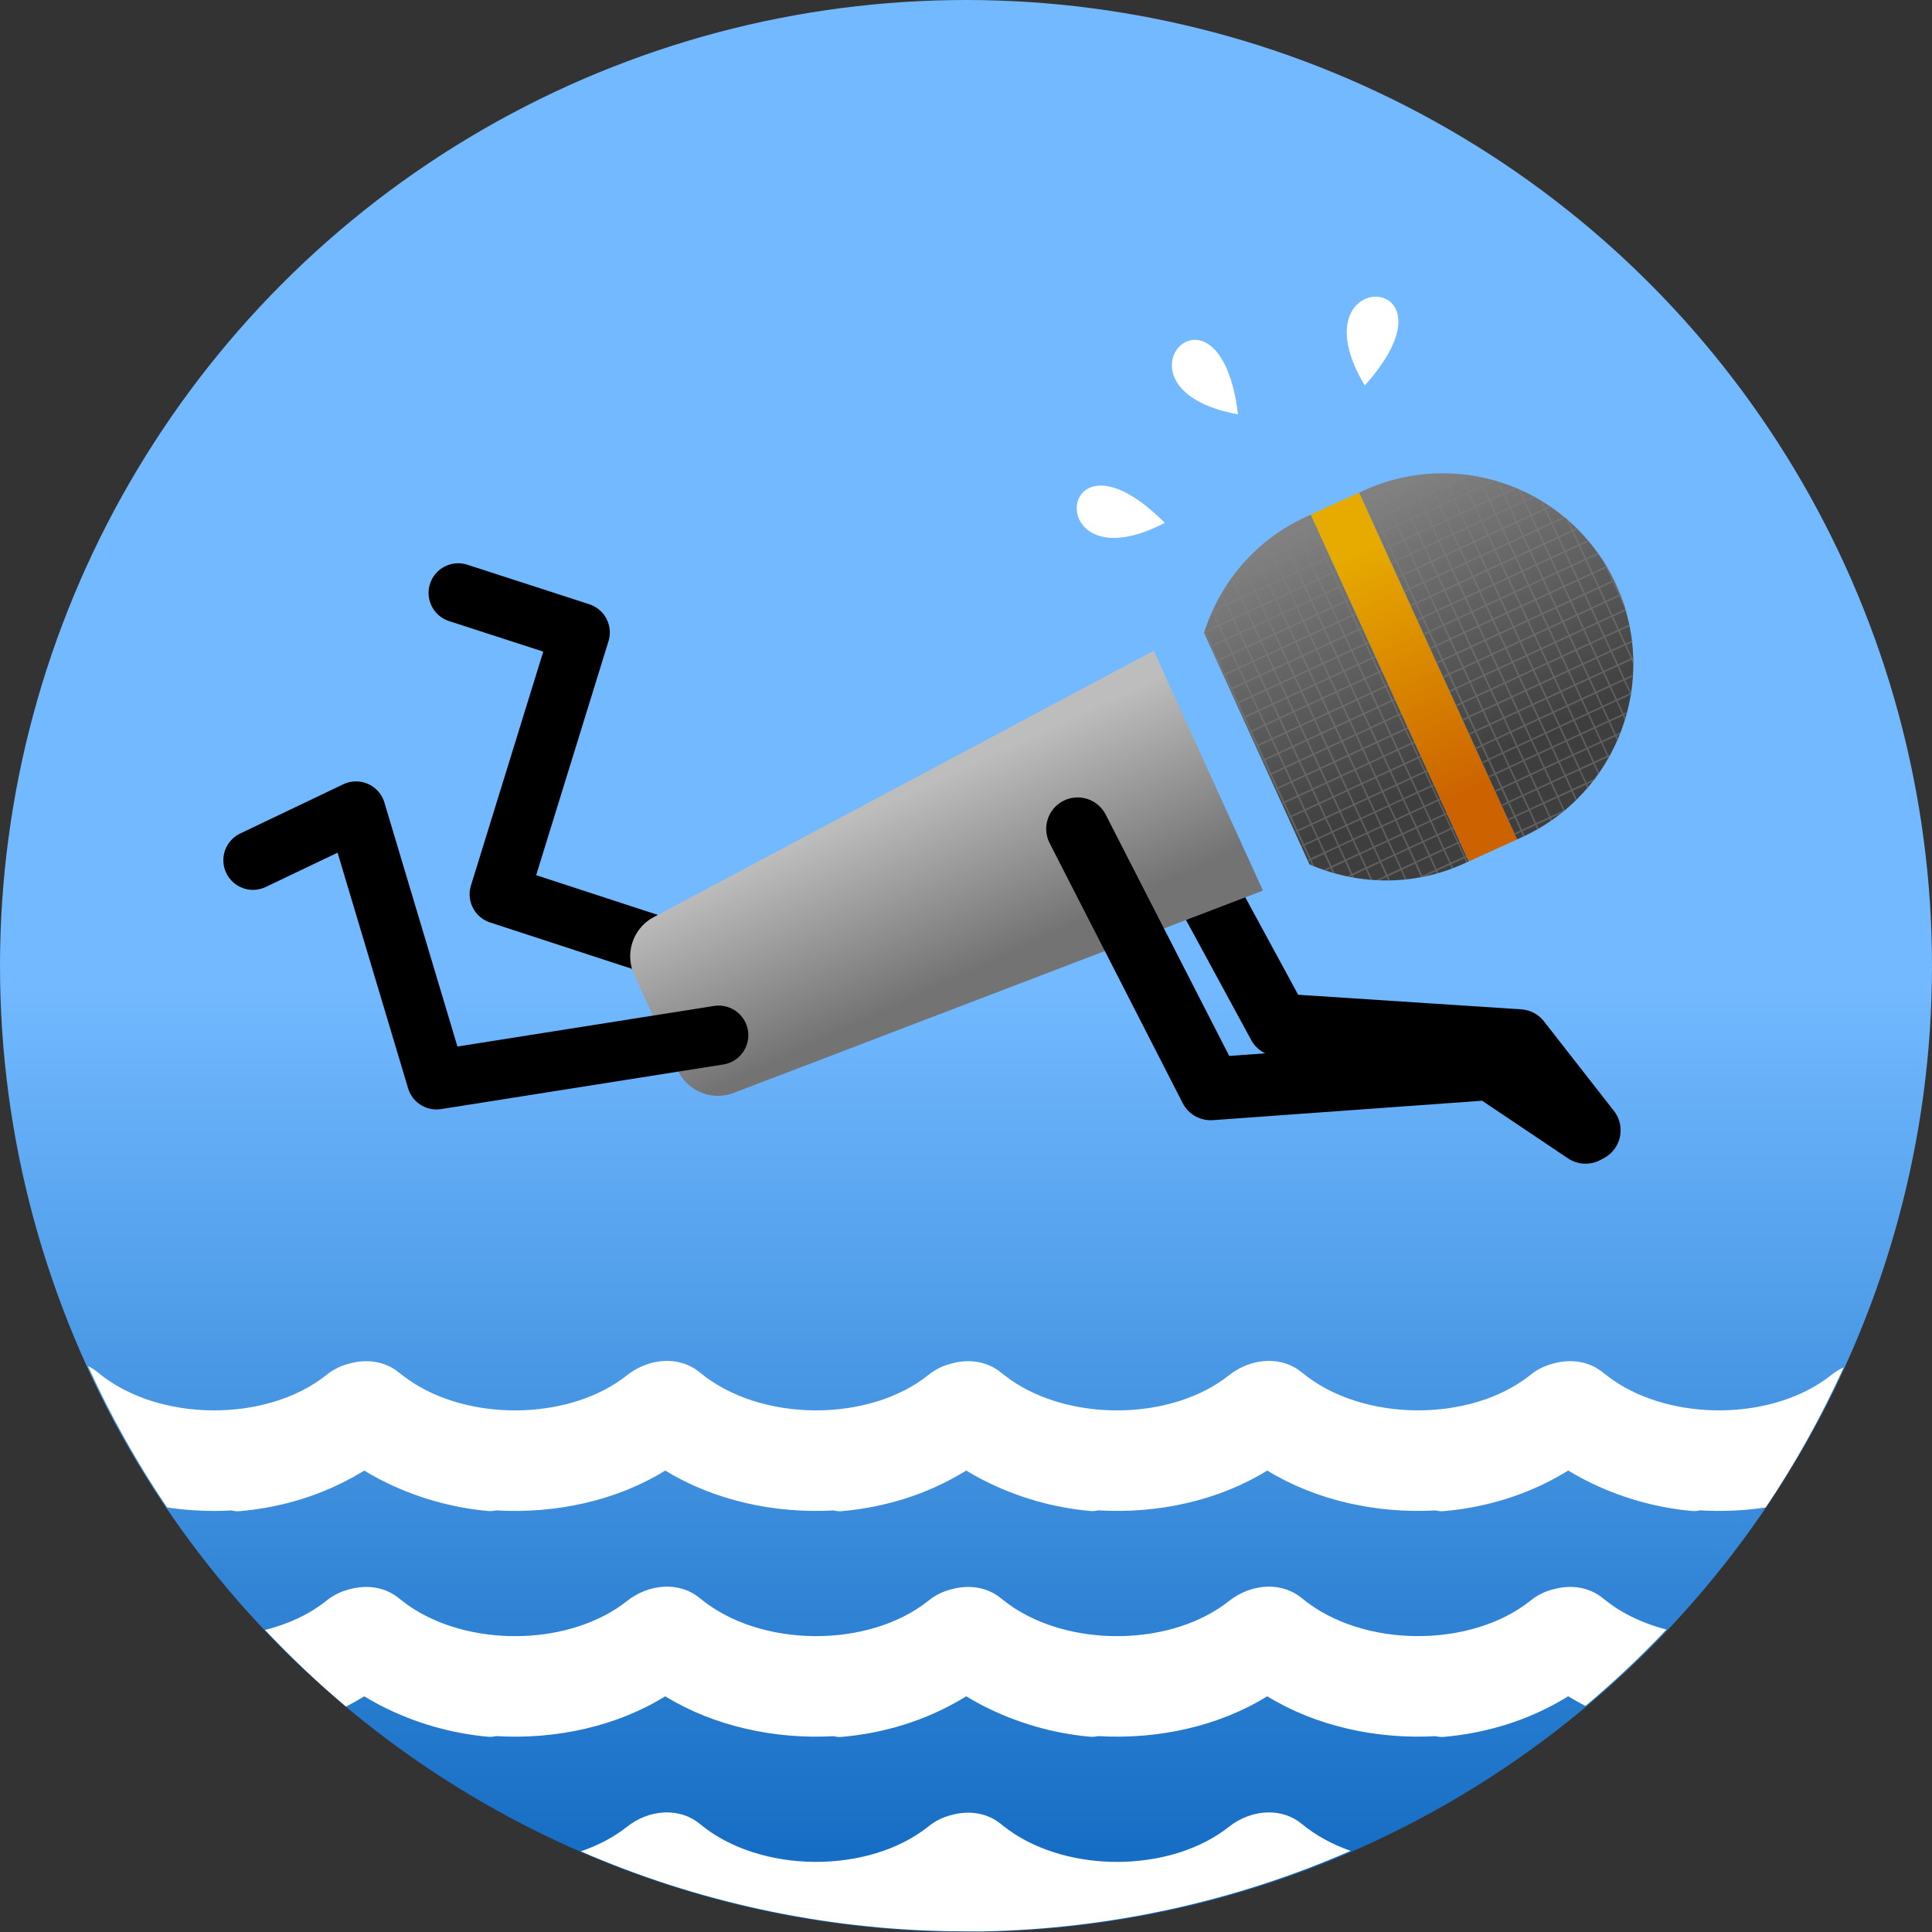 <?xml version="1.0" encoding="UTF-8" standalone="no"?>
<!-- Created with Inkscape (http://www.inkscape.org/) -->

<svg
   xmlns:dc="http://purl.org/dc/elements/1.1/"
   xmlns:cc="http://creativecommons.org/ns#"
   xmlns:rdf="http://www.w3.org/1999/02/22-rdf-syntax-ns#"
   xmlns:svg="http://www.w3.org/2000/svg"
   xmlns="http://www.w3.org/2000/svg"
   xmlns:xlink="http://www.w3.org/1999/xlink"
   xmlns:sodipodi="http://sodipodi.sourceforge.net/DTD/sodipodi-0.dtd"
   xmlns:inkscape="http://www.inkscape.org/namespaces/inkscape"
   width="326.069mm"
   height="326.069mm"
   viewBox="0 0 326.069 326.069"
   version="1.1"
   id="svg1381"
   inkscape:version="0.92.5 (2060ec1f9f, 2020-04-08)"
   sodipodi:docname="logo_final_sans_mariniere.svg">
  <rect x="0" y="0" width="326.069" height="326.069" fill="#333333" stroke="none"/>
  <defs
     id="defs1375">
    <linearGradient
       id="linearGradient2517"
       inkscape:collect="always">
      <stop
         id="stop2513"
         offset="0"
         style="stop-color:#bdbdbd;stop-opacity:1" />
      <stop
         id="stop2515"
         offset="1"
         style="stop-color:#737373;stop-opacity:1" />
    </linearGradient>
    <linearGradient
       inkscape:collect="always"
       xlink:href="#linearGradient4071"
       id="linearGradient1308"
       x1="766.632"
       y1="3287.951"
       x2="766.632"
       y2="3469.053"
       gradientUnits="userSpaceOnUse" />
    <linearGradient
       inkscape:collect="always"
       id="linearGradient4071">
      <stop
         style="stop-color:#72b9ff;stop-opacity:1;"
         offset="0"
         id="stop4067" />
      <stop
         style="stop-color:#005cb6;stop-opacity:1"
         offset="1"
         id="stop4069" />
    </linearGradient>
    <linearGradient
       inkscape:collect="always"
       xlink:href="#linearGradient2517"
       id="linearGradient1294"
       gradientUnits="userSpaceOnUse"
       gradientTransform="translate(438.536,724.202)"
       x1="298.437"
       y1="2536.8"
       x2="311.864"
       y2="2565.904" />
    <linearGradient
       inkscape:collect="always"
       xlink:href="#linearGradient1431"
       id="linearGradient1296"
       gradientUnits="userSpaceOnUse"
       gradientTransform="matrix(0.994,0.372,-0.372,0.994,724.425,3128.866)"
       x1="118.849"
       y1="40.297"
       x2="148.611"
       y2="70.627" />
    <linearGradient
       id="linearGradient1431"
       inkscape:collect="always">
      <stop
         id="stop1427"
         offset="0"
         style="stop-color:#e7ab00;stop-opacity:1" />
      <stop
         id="stop1429"
         offset="1"
         style="stop-color:#cc6300;stop-opacity:1" />
    </linearGradient>
    <linearGradient
       inkscape:collect="always"
       xlink:href="#linearGradient3332-3"
       id="linearGradient1298"
       gradientUnits="userSpaceOnUse"
       gradientTransform="matrix(0.994,0.372,-0.372,0.994,724.425,3128.866)"
       x1="121.139"
       y1="28.663"
       x2="153.776"
       y2="61.148" />
    <linearGradient
       inkscape:collect="always"
       id="linearGradient3332-3">
      <stop
         style="stop-color:#818181;stop-opacity:1"
         offset="0"
         id="stop3328" />
      <stop
         style="stop-color:#3e3e3e;stop-opacity:1"
         offset="1"
         id="stop3330" />
    </linearGradient>
  </defs>
  <sodipodi:namedview
     id="base"
     pagecolor="#ffffff"
     bordercolor="#666666"
     borderopacity="1.0"
     inkscape:pageopacity="0.0"
     inkscape:pageshadow="2"
     inkscape:zoom="0.49497475"
     inkscape:cx="305.52881"
     inkscape:cy="487.25096"
     inkscape:document-units="mm"
     inkscape:current-layer="layer1"
     showgrid="false"
     fit-margin-top="0"
     fit-margin-left="0"
     fit-margin-right="0"
     fit-margin-bottom="0"
     inkscape:window-width="1848"
     inkscape:window-height="1016"
     inkscape:window-x="72"
     inkscape:window-y="27"
     inkscape:window-maximized="1" />
  <g
     inkscape:label="Layer 1"
     inkscape:groupmode="layer"
     id="layer1"
     transform="translate(228.802,76.189)">
    <g
       transform="translate(-825.772,-3197.364)"
       id="g1326"
       inkscape:export-xdpi="77.89769"
       inkscape:export-ydpi="77.89769">
      <circle
         r="163.034"
         cy="3284.209"
         cx="760.004"
         id="circle1260"
         style="opacity:1;fill:url(#linearGradient1308);fill-opacity:1;stroke:none;stroke-width:8.905;stroke-linecap:round;stroke-linejoin:round;stroke-miterlimit:4;stroke-dasharray:none;stroke-opacity:1"
         inkscape:export-xdpi="77.89769"
         inkscape:export-ydpi="77.89769" />
      <path
         inkscape:export-ydpi="77.89769"
         inkscape:export-xdpi="77.89769"
         inkscape:transform-center-y="-20.763056"
         inkscape:transform-center-x="35.246999"
         style="fill:none;stroke:#000000;stroke-width:10;stroke-linecap:round;stroke-linejoin:round;stroke-miterlimit:4;stroke-dasharray:none;stroke-opacity:1"
         d="m 725.345,3286.521 -44.115,-14.414 13.662,-44.192 -20.592,-6.676"
         id="path1262"
         inkscape:connector-curvature="0"
         sodipodi:nodetypes="cccc" />
      <path
         inkscape:export-ydpi="77.89769"
         inkscape:export-xdpi="77.89769"
         inkscape:connector-curvature="0"
         id="path1264"
         d="m 789.876,3251.951 22.924,42.218 40.568,2.652 11.811,15.12"
         style="fill:none;stroke:#000000;stroke-width:10.614;stroke-linecap:round;stroke-linejoin:round;stroke-miterlimit:4;stroke-dasharray:none;stroke-opacity:1"
         sodipodi:nodetypes="cccc" />
      <path
         inkscape:export-ydpi="77.89769"
         inkscape:export-xdpi="77.89769"
         inkscape:connector-curvature="0"
         style="fill:url(#linearGradient1294);fill-opacity:1.0;stroke-width:0.281"
         d="m 707.322,3275.95 a 7.49,7.49 0 0 0 -3.315,9.725 l 7.315,16.062 a 7.49,7.49 0 0 0 9.513,3.88 l 89.285,-34.134 -18.436,-40.48 z"
         id="path1266" />
      <path
         inkscape:export-ydpi="77.89769"
         inkscape:export-xdpi="77.89769"
         inkscape:connector-curvature="0"
         style="fill:url(#linearGradient1296);fill-opacity:1;stroke-width:0.281"
         d="m 826.359,3204.315 -8.176,3.723 26.656,58.53 8.176,-3.726 z"
         id="path1268" />
      <path
         inkscape:export-ydpi="77.89769"
         inkscape:export-xdpi="77.89769"
         sodipodi:nodetypes="cccccccccccccc"
         style="fill:url(#linearGradient1298);fill-opacity:1;stroke:none;stroke-width:0.281;stroke-opacity:1"
         inkscape:connector-curvature="0"
         d="m 817.394,3208.4 c -8.616,3.924 -14.557,11.209 -17.219,19.574 l 17.805,39.087 c 8.053,3.487 17.451,3.789 26.07,-0.14 l 0.791,-0.358 -26.658,-58.524 z m 52.346,11.491 c -7.359,-16.163 -26.429,-23.298 -42.59,-15.936 l -0.791,0.358 26.656,58.53 0.788,-0.359 c 16.163,-7.359 23.298,-26.429 15.936,-42.59 z"
         class="fa-primary"
         id="path1270" />
      <path
         inkscape:export-ydpi="77.89769"
         inkscape:export-xdpi="77.89769"
         inkscape:transform-center-y="6.294652"
         inkscape:transform-center-x="41.456492"
         sodipodi:nodetypes="cccc"
         inkscape:connector-curvature="0"
         id="path1274"
         d="m 718.266,3295.891 -47.63,7.529 -13.578,-45.366 -17.392,8.304"
         style="fill:none;stroke:#000000;stroke-width:10;stroke-linecap:round;stroke-linejoin:round;stroke-miterlimit:4;stroke-dasharray:none;stroke-opacity:1" />
      <path
         inkscape:export-ydpi="77.89769"
         inkscape:export-xdpi="77.89769"
         sodipodi:nodetypes="cccc"
         style="fill:none;stroke:#000000;stroke-width:10.614;stroke-linecap:round;stroke-linejoin:round;stroke-miterlimit:4;stroke-dasharray:none;stroke-opacity:1"
         d="m 778.849,3261.065 22.452,43.868 47.247,-3.412 16.016,10.748"
         id="path1276"
         inkscape:connector-curvature="0" />
      <path
         sodipodi:nodetypes="cccccccccccccccccccccccccccccccccccccccccccccccccccccccccccccccccccccccccccccccccccccccccccccccccccccccccccccccccccccccccccccccccccccccccccccccccccccc"
         inkscape:connector-curvature="0"
         style="opacity:1;fill:#ffffff;fill-opacity:1;stroke:none;stroke-width:8.905;stroke-linecap:round;stroke-linejoin:round;stroke-miterlimit:4;stroke-dasharray:none;stroke-opacity:1"
         d="m 810.969,3350.858 c -2.324,0.039 -4.682,0.915 -6.608,2.447 -9.244,7.323 -25.401,7.889 -35.82,1.413 -0.736,-0.468 -1.447,-0.963 -2.121,-1.492 -0.08,-0.063 -0.163,-0.123 -0.244,-0.184 -0.077,-0.062 -0.156,-0.123 -0.232,-0.187 -2.355,-1.954 -5.435,-2.354 -8.307,-1.573 -1.419,0.337 -2.778,0.982 -3.969,1.944 -10.028,8.043 -28.364,8.043 -38.55,-0.397 -3.572,-2.963 -8.731,-2.408 -12.356,0.476 -9.245,7.323 -25.402,7.889 -35.822,1.412 -0.736,-0.467 -1.446,-0.962 -2.12,-1.491 -0.083,-0.065 -0.167,-0.127 -0.252,-0.19 -0.075,-0.06 -0.151,-0.12 -0.225,-0.181 -2.355,-1.954 -5.434,-2.354 -8.305,-1.574 -1.42,0.337 -2.779,0.982 -3.971,1.944 -10.028,8.043 -28.364,8.043 -38.55,-0.397 -0.53,-0.44 -1.095,-0.802 -1.685,-1.09 3.77,8.309 8.231,16.286 13.335,23.849 3.603,0.543 7.278,0.713 10.917,0.509 0.428,0.116 0.882,0.163 1.352,0.122 7.271,-0.631 14.178,-2.808 20.152,-6.339 0.287,-0.168 0.573,-0.339 0.856,-0.514 0.369,0.226 0.742,0.444 1.119,0.659 0.029,0.016 0.058,0.033 0.086,0.049 0.344,0.195 0.69,0.386 1.04,0.572 0.16,0.086 0.323,0.168 0.485,0.252 0.078,0.04 0.156,0.081 0.235,0.12 5.483,2.808 11.665,4.615 17.964,5.174 0.453,0.04 0.892,-10e-5 1.306,-0.107 10.103,0.608 20.398,-1.655 28.566,-6.72 8.275,5.068 18.496,7.288 28.441,6.731 0.428,0.116 0.881,0.163 1.351,0.121 7.27,-0.631 14.176,-2.807 20.149,-6.337 0.289,-0.169 0.576,-0.34 0.859,-0.516 0.369,0.226 0.742,0.444 1.119,0.659 0.029,0.016 0.058,0.033 0.086,0.049 0.344,0.195 0.69,0.386 1.04,0.572 0.16,0.086 0.323,0.168 0.485,0.252 0.078,0.04 0.156,0.081 0.235,0.12 5.483,2.808 11.665,4.615 17.964,5.174 0.453,0.04 0.892,-1e-4 1.306,-0.107 10.104,0.608 20.397,-1.655 28.566,-6.72 8.275,5.067 18.495,7.287 28.44,6.731 0.428,0.116 0.882,0.163 1.352,0.122 7.271,-0.631 14.179,-2.808 20.152,-6.339 0.287,-0.168 0.573,-0.339 0.856,-0.514 0.369,0.226 0.742,0.444 1.119,0.659 0.029,0.016 0.058,0.033 0.086,0.049 0.344,0.195 0.69,0.386 1.04,0.572 0.16,0.086 0.323,0.168 0.485,0.252 0.078,0.04 0.156,0.081 0.235,0.12 5.483,2.808 11.665,4.615 17.964,5.174 0.453,0.04 0.892,-10e-5 1.306,-0.107 3.711,0.223 7.448,0.058 11.096,-0.49 5.028,-7.504 9.423,-15.413 13.141,-23.645 -0.757,0.367 -1.482,0.821 -2.154,1.355 -9.245,7.323 -25.402,7.889 -35.822,1.412 -0.736,-0.467 -1.446,-0.962 -2.12,-1.491 -0.083,-0.065 -0.167,-0.127 -0.252,-0.19 -0.075,-0.06 -0.151,-0.12 -0.225,-0.181 -2.355,-1.954 -5.434,-2.354 -8.305,-1.574 -1.42,0.337 -2.779,0.983 -3.971,1.945 -10.028,8.043 -28.364,8.043 -38.55,-0.397 -1.674,-1.389 -3.698,-2.005 -5.748,-1.97 z m 0,38.1 c -2.324,0.039 -4.682,0.915 -6.608,2.447 -9.26,7.335 -25.456,7.891 -35.873,1.38 -0.093,-0.06 -0.187,-0.118 -0.279,-0.179 -0.058,-0.038 -0.117,-0.075 -0.175,-0.113 -0.556,-0.371 -1.095,-0.761 -1.614,-1.168 -0.08,-0.063 -0.163,-0.123 -0.244,-0.184 -0.077,-0.062 -0.156,-0.123 -0.232,-0.187 -2.355,-1.954 -5.435,-2.354 -8.307,-1.573 -1.419,0.337 -2.778,0.982 -3.969,1.944 -10.028,8.043 -28.364,8.043 -38.55,-0.397 -3.572,-2.963 -8.731,-2.408 -12.356,0.476 -9.26,7.335 -25.456,7.891 -35.874,1.38 -0.093,-0.059 -0.187,-0.118 -0.279,-0.178 -0.058,-0.038 -0.117,-0.075 -0.175,-0.113 -0.556,-0.371 -1.095,-0.761 -1.614,-1.168 -0.083,-0.065 -0.167,-0.127 -0.252,-0.19 -0.075,-0.06 -0.151,-0.12 -0.225,-0.181 -2.355,-1.954 -5.434,-2.354 -8.305,-1.574 -1.42,0.337 -2.779,0.982 -3.971,1.944 -2.894,2.321 -6.481,3.968 -10.363,4.94 4.302,4.573 8.865,8.894 13.665,12.94 0.753,-0.389 1.493,-0.797 2.218,-1.226 0.287,-0.168 0.573,-0.339 0.856,-0.514 0.369,0.226 0.742,0.444 1.119,0.659 0.029,0.016 0.058,0.033 0.086,0.049 0.344,0.195 0.69,0.386 1.04,0.572 0.16,0.086 0.323,0.168 0.485,0.252 0.078,0.04 0.156,0.081 0.235,0.12 5.483,2.808 11.665,4.615 17.964,5.174 0.453,0.04 0.892,-1e-4 1.306,-0.107 10.103,0.608 20.398,-1.655 28.566,-6.72 8.275,5.067 18.496,7.288 28.441,6.731 0.428,0.116 0.881,0.163 1.351,0.121 7.27,-0.631 14.176,-2.807 20.149,-6.337 0.289,-0.169 0.576,-0.34 0.859,-0.516 0.369,0.226 0.742,0.444 1.119,0.659 0.029,0.016 0.058,0.033 0.086,0.049 0.344,0.195 0.69,0.386 1.04,0.572 0.16,0.086 0.323,0.168 0.485,0.252 0.078,0.04 0.156,0.081 0.235,0.12 5.483,2.808 11.665,4.615 17.964,5.174 0.453,0.04 0.892,-2e-4 1.306,-0.107 10.104,0.608 20.397,-1.655 28.566,-6.72 8.275,5.067 18.495,7.287 28.44,6.731 0.428,0.116 0.882,0.163 1.352,0.122 7.271,-0.631 14.179,-2.808 20.152,-6.339 0.287,-0.168 0.573,-0.339 0.856,-0.514 0.369,0.226 0.742,0.444 1.119,0.659 0.029,0.016 0.058,0.033 0.086,0.049 0.344,0.195 0.69,0.386 1.04,0.572 0.16,0.086 0.323,0.168 0.485,0.252 0.063,0.033 0.126,0.065 0.19,0.097 4.794,-4.032 9.352,-8.338 13.651,-12.894 -2.917,-0.753 -5.682,-1.887 -8.127,-3.415 -0.093,-0.059 -0.187,-0.118 -0.279,-0.178 -0.058,-0.038 -0.117,-0.075 -0.175,-0.113 -0.556,-0.372 -1.095,-0.761 -1.614,-1.168 -0.083,-0.065 -0.167,-0.127 -0.252,-0.19 -0.075,-0.06 -0.151,-0.12 -0.225,-0.181 -2.355,-1.954 -5.434,-2.354 -8.305,-1.574 -1.42,0.337 -2.779,0.982 -3.971,1.945 -10.028,8.043 -28.364,8.043 -38.55,-0.397 -1.674,-1.389 -3.698,-2.005 -5.748,-1.97 z m -48.107,58.184 c 21.38,-0.418 42.468,-5.037 62.064,-13.595 -3.039,-1.055 -5.844,-2.559 -8.21,-4.519 -1.674,-1.389 -3.698,-2.005 -5.748,-1.97 l -10e-6,6e-4 c -2.324,0.039 -4.682,0.915 -6.608,2.447 -9.26,7.335 -25.456,7.891 -35.873,1.38 -0.093,-0.06 -0.187,-0.118 -0.279,-0.179 -0.058,-0.038 -0.117,-0.075 -0.175,-0.113 -0.556,-0.371 -1.095,-0.761 -1.614,-1.168 -0.08,-0.063 -0.163,-0.123 -0.244,-0.184 -0.077,-0.062 -0.156,-0.123 -0.232,-0.187 -2.355,-1.954 -5.435,-2.354 -8.307,-1.573 -1.419,0.337 -2.778,0.982 -3.969,1.944 -10.028,8.043 -28.364,8.043 -38.55,-0.397 -3.572,-2.963 -8.731,-2.408 -12.356,0.476 -2.244,1.778 -4.898,3.153 -7.775,4.13 19.693,8.553 40.881,13.133 62.349,13.475 z"
         id="path1278"
         inkscape:export-xdpi="77.89769"
         inkscape:export-ydpi="77.89769" />
      <g
         inkscape:export-ydpi="77.89769"
         inkscape:export-xdpi="77.89769"
         transform="translate(1659.812,1545.545)"
         id="g1286">
        <path
           inkscape:connector-curvature="0"
           id="path1280"
           d="m -866.261,1663.875 c -21.104,11.029 -18.494,-18.596 0,0 z"
           style="fill:#ffffff;fill-opacity:1;stroke:none;stroke-width:0.162px;stroke-linecap:butt;stroke-linejoin:miter;stroke-opacity:1" />
        <path
           style="fill:#ffffff;fill-opacity:1;stroke:none;stroke-width:0.162px;stroke-linecap:butt;stroke-linejoin:miter;stroke-opacity:1"
           d="m -853.898,1645.557 c -23.433,-4.236 -3.199,-26.031 0,0 z"
           id="path1282"
           inkscape:connector-curvature="0" />
        <path
           inkscape:connector-curvature="0"
           id="path1284"
           d="m -832.509,1640.691 c -12.215,-20.441 17.511,-19.525 0,0 z"
           style="fill:#ffffff;fill-opacity:1;stroke:none;stroke-width:0.162px;stroke-linecap:butt;stroke-linejoin:miter;stroke-opacity:1" />
      </g>
      <path
         inkscape:export-ydpi="77.89769"
         inkscape:export-xdpi="77.89769"
         id="path1292"
         d="m 840.466,3201.054 c -0.077,2e-4 -0.154,0 -0.23,0 l 0.881,1.903 -2.16,1 -1.001,-2.162 1.569,-0.727 c -0.23,0.01 -0.461,0.017 -0.691,0.029 l -0.989,0.458 -0.173,-0.372 c -0.094,0.01 -0.187,0.016 -0.281,0.025 l 0.212,0.459 -2.161,1.001 -0.517,-1.117 c -0.09,0.016 -0.179,0.034 -0.269,0.051 l 0.546,1.177 -2.16,1.001 -0.759,-1.638 c -0.086,0.023 -0.172,0.046 -0.258,0.07 l 0.778,1.678 -2.16,1.001 -0.905,-1.952 c -0.084,0.03 -0.167,0.059 -0.251,0.09 l 0.914,1.974 -2.161,1.001 -0.959,-2.07 c -0.012,0.01 -0.024,0.011 -0.036,0.016 l -0.207,0.093 0.96,2.072 -0.595,0.276 0.11,0.24 0.597,-0.277 1.002,2.162 -0.611,0.283 0.109,0.24 0.612,-0.284 1.001,2.16 -0.626,0.29 0.11,0.242 0.628,-0.291 1.001,2.16 -0.642,0.298 0.109,0.24 0.644,-0.298 1.002,2.162 -0.658,0.305 0.11,0.24 0.659,-0.305 1.001,2.161 -0.673,0.312 0.11,0.242 0.675,-0.313 1,2.16 -0.688,0.319 0.11,0.241 0.69,-0.32 1.002,2.162 -0.704,0.326 0.109,0.24 0.706,-0.327 1.001,2.16 -0.72,0.334 0.111,0.242 0.721,-0.334 1,2.16 -0.735,0.341 0.11,0.241 0.737,-0.342 1.002,2.162 -0.751,0.348 0.109,0.24 0.753,-0.349 1,2.16 -0.766,0.355 0.11,0.242 0.768,-0.355 1.001,2.16 -0.782,0.362 0.11,0.241 0.784,-0.363 1.001,2.162 -0.798,0.369 0.11,0.24 0.799,-0.37 1.001,2.16 -0.813,0.377 0.11,0.242 0.815,-0.377 1.001,2.16 -0.829,0.384 0.109,0.24 0.831,-0.385 1.001,2.162 -0.845,0.391 0.11,0.24 0.846,-0.392 1.001,2.16 -0.86,0.398 0.11,0.242 0.862,-0.399 1.001,2.16 -0.876,0.406 0.109,0.24 0.877,-0.407 1.002,2.163 -0.891,0.413 0.109,0.24 0.893,-0.414 1.001,2.16 -0.907,0.42 0.11,0.242 0.908,-0.421 1,2.16 -0.922,0.427 0.11,0.24 0.924,-0.428 1.002,2.162 -0.938,0.435 0.11,0.24 0.939,-0.436 1,2.16 -0.953,0.442 0.11,0.242 0.955,-0.442 0.382,0.824 c 0.081,-0.037 0.16,-0.075 0.24,-0.113 l -0.381,-0.823 2.161,-1.001 0.337,0.728 c 0.077,-0.044 0.155,-0.087 0.232,-0.131 l -0.328,-0.708 2.161,-1.001 0.201,0.434 c 0.073,-0.05 0.148,-0.099 0.221,-0.149 l -0.183,-0.395 1.89,-0.876 c 0.276,-0.22 0.55,-0.443 0.818,-0.671 l -0.418,0.194 -1.001,-2.161 2.161,-1.001 0.748,1.613 c 0.067,-0.065 0.135,-0.129 0.202,-0.195 l -0.708,-1.53 2.16,-1 0.304,0.656 c 0.063,-0.073 0.126,-0.147 0.189,-0.221 l -0.253,-0.547 1.119,-0.518 c 0.116,-0.15 0.233,-0.299 0.346,-0.451 l -1.576,0.73 -1.002,-2.162 2.16,-1.001 0.852,1.839 c 0.06,-0.083 0.117,-0.168 0.176,-0.252 l -0.788,-1.699 2.161,-1.001 0.146,0.315 c 0.054,-0.094 0.107,-0.19 0.161,-0.285 l -0.066,-0.142 0.197,-0.091 c 0.071,-0.129 0.141,-0.258 0.21,-0.388 l -0.518,0.24 -1,-2.16 2.16,-1.001 0.382,0.826 c 0.047,-0.107 0.096,-0.213 0.142,-0.32 l -0.286,-0.617 0.668,-0.31 c 0.047,-0.119 0.093,-0.238 0.138,-0.357 l -0.918,0.426 -1,-2.16 2.162,-1.002 0.404,0.873 c 0.039,-0.125 0.079,-0.251 0.116,-0.376 l -0.282,-0.607 0.525,-0.243 c 0.03,-0.11 0.058,-0.22 0.086,-0.33 l -0.722,0.334 -1.001,-2.162 2.161,-1.001 0.12,0.258 c 0.038,-0.218 0.073,-0.436 0.106,-0.655 l -0.097,0.045 -1,-2.16 1.398,-0.647 c 0.007,-0.1 0.012,-0.201 0.018,-0.301 l -1.528,0.708 -1.001,-2.16 2.16,-1.001 0.418,0.901 c 0.002,-0.21 10e-4,-0.42 -0.002,-0.63 l -0.177,-0.381 0.17,-0.079 c -0.003,-0.095 -0.007,-0.191 -0.011,-0.286 l -0.269,0.125 -1.002,-2.162 1.08,-0.5 c -0.011,-0.092 -0.02,-0.184 -0.032,-0.276 l -1.159,0.536 -1.001,-2.16 1.759,-0.815 c -0.018,-0.089 -0.039,-0.177 -0.058,-0.266 l -1.813,0.84 -1.001,-2.16 2.16,-1.001 0.179,0.386 c -0.185,-0.662 -0.394,-1.321 -0.623,-1.977 l -0.427,-0.922 0.075,-0.035 c -0.032,-0.082 -0.062,-0.165 -0.094,-0.247 l -0.092,0.043 -1,-2.16 0.138,-0.064 c -0.038,-0.08 -0.077,-0.159 -0.116,-0.239 l -0.133,0.062 -1.001,-2.16 h 0.004 c -0.354,-0.604 -0.727,-1.191 -1.115,-1.764 l 0.759,1.639 -2.16,1.001 -1.001,-2.162 2.07,-0.959 c -0.051,-0.073 -0.103,-0.146 -0.155,-0.219 l -2.026,0.939 -1.001,-2.161 1.528,-0.707 c -0.059,-0.07 -0.118,-0.141 -0.178,-0.21 l -1.461,0.677 -1,-2.16 0.762,-0.353 c -0.066,-0.066 -0.133,-0.132 -0.2,-0.198 l -0.673,0.312 -0.756,-1.633 c -0.159,-0.138 -0.319,-0.275 -0.481,-0.41 l 0.998,2.154 -2.161,1 -1.002,-2.162 2.156,-0.999 c -0.075,-0.063 -0.151,-0.124 -0.227,-0.185 l -2.04,0.945 -1,-2.16 0.88,-0.407 c -0.085,-0.059 -0.171,-0.117 -0.257,-0.174 l -0.734,0.341 -0.533,-1.151 c -0.134,-0.081 -0.269,-0.161 -0.404,-0.24 l 0.696,1.503 -2.161,1.001 -1,-2.16 1.693,-0.784 c -0.096,-0.053 -0.194,-0.104 -0.29,-0.156 l -1.514,0.701 -0.859,-1.854 c -0.121,-0.053 -0.242,-0.104 -0.363,-0.155 l 0.982,2.12 -2.162,1.002 -1.002,-2.162 2.124,-0.984 c -0.11,-0.046 -0.221,-0.092 -0.332,-0.137 l -1.903,0.882 -0.862,-1.861 c -0.113,-0.034 -0.225,-0.069 -0.338,-0.102 l 0.961,2.074 -2.16,1 -1.001,-2.16 2.06,-0.954 c -0.131,-0.038 -0.262,-0.075 -0.394,-0.111 l -1.778,0.824 -0.644,-1.389 c -0.106,-0.021 -0.213,-0.039 -0.319,-0.058 l 0.722,1.559 -2.161,1.001 -1,-2.16 1.277,-0.592 c -0.162,-0.023 -0.325,-0.044 -0.488,-0.065 l -0.9,0.417 -0.253,-0.546 c -0.101,-0.01 -0.203,-0.016 -0.304,-0.025 l 0.316,0.683 -2.16,1.001 -0.831,-1.795 c -0.019,0 -0.039,-6e-4 -0.058,-5e-4 z m -2.752,0.856 1.002,2.162 -2.161,1.001 -1.001,-2.162 z m 5.913,0.177 1.001,2.16 -2.16,1 -1.001,-2.16 z m -8.314,0.935 1.002,2.162 -2.16,1 -1.002,-2.162 z m 5.915,0.176 1.001,2.16 -2.16,1.001 -1.001,-2.161 z m 5.914,0.177 1,2.16 -2.161,1.001 -1.001,-2.16 z m -14.228,0.759 1.002,2.162 -2.16,1 -1.001,-2.162 z m 5.913,0.177 1.001,2.161 -2.161,1.001 -1,-2.161 z m 5.913,0.177 1.001,2.16 -2.16,1.001 -1.001,-2.16 z m 5.915,0.175 1.001,2.162 -2.16,1.001 -1.002,-2.162 z m -20.142,0.584 1.002,2.162 -2.161,1.002 -1.001,-2.163 z m 5.913,0.177 1.001,2.161 -2.16,1 -1.001,-2.16 z m 5.915,0.176 1.001,2.16 -2.16,1.001 -1.001,-2.16 z m 5.913,0.176 1.002,2.162 -2.161,1.001 -1.001,-2.162 z m 5.915,0.176 1,2.16 -2.162,1.002 -1.001,-2.161 z m -20.142,0.584 1,2.161 -2.16,1 -1.001,-2.16 z m 5.913,0.177 1,2.16 -2.161,1.001 -1.001,-2.16 z m 5.912,0.176 1.002,2.162 -2.16,1.001 -1.002,-2.162 z m 5.915,0.176 1.001,2.16 -2.16,1.001 -1.001,-2.16 z m 5.913,0.177 1.001,2.161 -2.161,1.001 -1.001,-2.16 z m -26.055,0.407 1.001,2.16 -2.161,1.001 -1,-2.16 z m 5.913,0.177 1.001,2.16 -2.16,1.001 -1.001,-2.16 z m 5.915,0.175 1.001,2.162 -2.16,1.001 -1.002,-2.162 z m 5.913,0.177 1,2.16 -2.161,1.001 -1,-2.16 z m -31.715,0.149 -0.16,0.073 c -0.027,0.012 -0.052,0.025 -0.079,0.037 l 0.987,2.131 -2.16,1 -0.953,-2.058 c -0.078,0.043 -0.156,0.086 -0.233,0.129 l 0.945,2.04 -2.161,1.001 -0.827,-1.786 c -0.075,0.05 -0.149,0.101 -0.223,0.151 l 0.809,1.747 -2.16,1 -0.605,-1.305 c -0.071,0.057 -0.14,0.116 -0.211,0.173 l 0.576,1.243 -2.16,1 -0.279,-0.6 c -0.068,0.065 -0.135,0.13 -0.202,0.195 l 0.239,0.517 -1.361,0.63 c -0.154,0.166 -0.307,0.334 -0.457,0.503 l 1.929,-0.894 1.002,2.162 -2.161,1.001 -0.954,-2.061 c -0.064,0.073 -0.128,0.145 -0.191,0.219 l 0.905,1.954 -2.16,1 -0.396,-0.856 c -0.059,0.082 -0.118,0.164 -0.177,0.247 l 0.334,0.72 -1.19,0.551 c -0.087,0.137 -0.175,0.273 -0.26,0.411 l 1.561,-0.723 1,2.161 -2.16,1 -0.813,-1.754 c -0.055,0.094 -0.108,0.188 -0.162,0.283 l 0.734,1.583 -2.04,0.945 c -0.074,0.16 -0.145,0.322 -0.216,0.483 l 0.967,2.087 -2.154,0.998 c -0.034,0.102 -0.069,0.205 -0.102,0.307 l 3.116,6.841 0.077,0.167 -10e-4,5e-4 0.11,0.24 h 0.002 l 1.002,2.162 -0.017,0.01 0.11,0.24 0.018,-0.01 1.001,2.16 -0.032,0.015 0.111,0.242 0.033,-0.015 1,2.16 -0.047,0.022 0.11,0.24 0.049,-0.022 1.001,2.162 -0.062,0.029 0.109,0.239 0.064,-0.03 1,2.16 -0.077,0.036 0.11,0.242 0.08,-0.037 1,2.16 -0.093,0.043 0.11,0.241 0.095,-0.044 1.001,2.162 -0.108,0.05 0.11,0.24 0.11,-0.051 1,2.16 -0.124,0.057 0.111,0.242 0.125,-0.058 1.001,2.16 -0.139,0.065 0.11,0.24 0.141,-0.065 1.002,2.162 -0.155,0.072 0.109,0.24 0.156,-0.072 1.001,2.161 -0.17,0.079 0.11,0.242 0.172,-0.08 1.001,2.16 -0.185,0.086 0.11,0.24 0.187,-0.086 1.002,2.162 -0.201,0.093 0.11,0.24 0.202,-0.093 0.352,0.759 c 0.12,0.05 0.24,0.102 0.36,0.151 l -0.473,-1.021 2.16,-1.001 1.001,2.16 -1.042,0.483 c 0.122,0.042 0.245,0.082 0.367,0.123 l 0.786,-0.364 0.332,0.718 c 0.112,0.033 0.225,0.064 0.337,0.096 l -0.428,-0.925 2.161,-1.001 1.001,2.16 -0.628,0.291 c 0.146,0.031 0.292,0.059 0.439,0.088 l 0.3,-0.139 0.101,0.219 c 0.106,0.02 0.212,0.037 0.318,0.055 l -0.179,-0.386 2.16,-1 0.812,1.754 c 0.101,0.01 0.201,0.017 0.302,0.025 l -0.875,-1.89 2.16,-1.001 1.001,2.162 -1.666,0.771 c 0.19,0.011 0.381,0.018 0.571,0.026 l 1.206,-0.559 0.27,0.584 c 0.097,-6e-4 0.194,0 0.291,0 l -0.321,-0.693 2.161,-1.001 0.718,1.551 c 0.093,-0.01 0.187,-0.018 0.28,-0.028 l -0.757,-1.634 2.16,-1 1,2.16 -0.435,0.202 c 0.354,-0.06 0.707,-0.126 1.06,-0.198 l 1.886,-0.874 0.174,0.376 c 0.086,-0.024 0.173,-0.049 0.259,-0.073 l -0.192,-0.414 2.161,-1.001 0.309,0.667 c 0.083,-0.031 0.166,-0.062 0.249,-0.093 l -0.317,-0.685 2.161,-1 0.352,0.761 0.24,-0.108 -0.354,-0.764 0.258,-0.119 -0.11,-0.242 -0.259,0.12 -1,-2.16 0.273,-0.127 -0.11,-0.24 -0.275,0.127 -1.002,-2.162 0.288,-0.134 -0.109,-0.24 -0.29,0.134 -1,-2.16 0.304,-0.141 -0.11,-0.242 -0.306,0.142 -1,-2.16 0.319,-0.148 -0.109,-0.24 -0.321,0.149 -1.002,-2.162 0.335,-0.155 -0.11,-0.241 -0.336,0.156 -1,-2.16 0.35,-0.162 -0.11,-0.241 -0.352,0.163 -1.001,-2.16 0.366,-0.17 -0.109,-0.24 -0.367,0.17 -1.002,-2.162 0.381,-0.177 -0.11,-0.24 -0.382,0.177 -1.001,-2.16 0.396,-0.183 -0.11,-0.242 -0.398,0.184 -1.001,-2.161 0.412,-0.191 -0.109,-0.24 -0.413,0.192 -1.002,-2.162 0.427,-0.198 -0.11,-0.24 -0.429,0.198 -1.001,-2.16 0.443,-0.205 -0.11,-0.242 -0.444,0.206 -1,-2.161 0.458,-0.212 -0.109,-0.239 -0.46,0.213 -1.001,-2.162 0.474,-0.22 -0.11,-0.24 -0.475,0.22 -1.001,-2.16 0.489,-0.226 -0.11,-0.242 -0.491,0.227 -1,-2.16 0.504,-0.234 -0.109,-0.24 -0.506,0.235 -1.002,-2.162 0.52,-0.241 -0.11,-0.241 -0.521,0.242 -1,-2.16 0.535,-0.248 -0.11,-0.241 -0.537,0.249 -1.001,-2.16 0.551,-0.255 -0.109,-0.24 -0.552,0.256 -1.002,-2.162 0.566,-0.263 -0.11,-0.24 -0.567,0.263 -1.001,-2.16 0.582,-0.269 -0.11,-0.242 -0.583,0.27 -1.001,-2.16 0.597,-0.277 -0.11,-0.24 -0.598,0.278 -1.002,-2.162 0.612,-0.284 -0.11,-0.24 -0.614,0.284 z m 37.63,0.027 1.001,2.16 -2.162,1.002 -1,-2.16 z m -20.142,0.583 1.001,2.16 -2.16,1.001 -1.001,-2.16 z m 5.913,0.176 1.002,2.162 -2.161,1.002 -1.001,-2.162 z m 5.913,0.177 1.001,2.16 -2.16,1 -1.001,-2.16 z m 5.915,0.176 1.001,2.16 -2.161,1.001 -1,-2.16 z m 5.913,0.176 1.002,2.162 -2.161,1.001 -1.002,-2.162 z m -26.055,0.408 1,2.16 -2.161,1.001 -1.001,-2.16 z m 5.912,0.176 1.002,2.162 -2.16,1 -1.002,-2.162 z m 5.915,0.176 1.001,2.16 -2.16,1 -1.001,-2.16 z m 5.913,0.177 1.001,2.161 -2.161,1 -1.001,-2.16 z m 5.914,0.175 1.002,2.162 -2.162,1.002 -1.001,-2.162 z m -37.883,0.055 1.002,2.162 -2.16,1.001 -1.001,-2.162 z m 43.796,0.122 1.001,2.16 -2.161,1.001 -1,-2.16 z m -26.055,0.407 1.001,2.162 -2.16,1 -1.002,-2.162 z m 5.913,0.177 1,2.161 -2.161,1.001 -1,-2.16 z m 5.913,0.177 1,2.16 -2.16,1.001 -1,-2.16 z m 5.914,0.175 1.002,2.162 -2.161,1.001 -1.002,-2.162 z m -37.883,0.055 1.002,2.162 -2.161,1.001 -1.001,-2.162 z m 43.796,0.122 1.001,2.16 -2.161,1.001 -1.001,-2.16 z m -26.055,0.407 1.002,2.162 -2.161,1.001 -1.001,-2.162 z m 5.913,0.177 1.001,2.161 -2.16,1 -1.001,-2.16 z m 5.915,0.176 1.001,2.16 -2.161,1.001 -1,-2.16 z m 5.913,0.176 1.002,2.162 -2.161,1.001 -1.002,-2.162 z m -37.883,0.055 1.002,2.162 -2.16,1.001 -1.002,-2.162 z m 43.798,0.121 1,2.16 -2.162,1.002 -1,-2.16 z m -37.883,0.055 1,2.16 -2.16,1.001 -1.001,-2.161 z m 43.796,0.122 1,2.16 -2.16,1.001 -1.001,-2.161 z m -26.056,0.406 1.001,2.161 -2.16,1 -1.001,-2.16 z m 5.913,0.177 1.001,2.16 -2.161,1.001 -1.001,-2.16 z m 5.912,0.176 1.002,2.162 -2.161,1.001 -1.002,-2.162 z m -37.881,0.054 1.002,2.162 -2.16,1.001 -1.001,-2.162 z m 43.796,0.122 1.001,2.16 -2.161,1.001 -1,-2.16 z m -37.883,0.055 1.001,2.16 -2.161,1.001 -1,-2.16 z m 43.796,0.122 1.001,2.161 -2.161,1.001 -1.001,-2.16 z m -26.055,0.407 1,2.16 -2.161,1.001 -1,-2.16 z m 5.913,0.177 1,2.16 -2.16,1.001 -1,-2.16 z m 5.914,0.175 1.002,2.162 -2.161,1 -1.001,-2.162 z m 5.913,0.177 1.001,2.16 -2.161,1.001 -1.001,-2.16 z m -37.883,0.055 1.001,2.16 -2.16,1.001 -1.001,-2.161 z m 43.798,0.121 1.001,2.16 -2.162,1.002 -1.001,-2.16 z m -37.883,0.055 1.001,2.16 -2.16,1 -1.001,-2.16 z m 43.796,0.121 1.001,2.162 -2.16,1.001 -1.002,-2.162 z m -26.055,0.408 1.001,2.16 -2.161,1.001 -1,-2.16 z m 5.913,0.176 1.002,2.162 -2.161,1 -1.002,-2.162 z m 5.913,0.177 1.001,2.16 -2.161,1 -1,-2.16 z m -37.881,0.054 1,2.16 -2.16,1.001 -1.001,-2.161 z m 43.796,0.122 1,2.16 -2.16,1 -1.001,-2.16 z m -37.883,0.054 1,2.16 -2.161,1.001 -1.001,-2.16 z m 43.796,0.121 1.001,2.162 -2.161,1.001 -1.002,-2.162 z m 5.913,0.177 1,2.16 -2.16,1.001 -1,-2.16 z m -31.968,0.231 1.001,2.16 -2.161,1.001 -1.001,-2.16 z m 5.912,0.176 1.002,2.162 -2.161,1 -1.002,-2.162 z m 5.915,0.176 1.001,2.16 -2.161,1 -1,-2.16 z m -37.883,0.054 1.001,2.161 -2.161,1.001 -1,-2.161 z m 43.796,0.122 1.001,2.16 -2.161,1.001 -1.001,-2.16 z m -37.883,0.055 1.001,2.16 -2.16,1.001 -1.001,-2.16 z m 43.798,0.12 1.001,2.162 -2.162,1.002 -1.001,-2.162 z m -37.883,0.054 1.001,2.162 -2.16,1.001 -1.002,-2.162 z m 43.796,0.122 1,2.16 -2.16,1.001 -1,-2.16 z m -26.056,0.407 1.002,2.162 -2.161,1 -1.001,-2.162 z m 5.913,0.177 1.001,2.161 -2.161,1.001 -1.001,-2.161 z m -37.883,0.055 1.001,2.16 -2.16,1 -1.001,-2.16 z m 43.797,0.122 1,2.16 -2.16,1.001 -1.001,-2.16 z m -37.881,0.054 1.001,2.161 -2.16,1 -1.001,-2.16 z m 43.796,0.121 1.001,2.162 -2.16,1.001 -1.002,-2.162 z m -37.883,0.055 1.002,2.162 -2.161,1.001 -1.001,-2.162 z m 43.796,0.122 1.001,2.16 -2.161,1.001 -1.001,-2.16 z m 5.913,0.177 1.001,2.16 -2.16,1.001 -1.001,-2.161 z m -31.968,0.23 1.002,2.162 -2.161,1.001 -1.002,-2.162 z m 5.913,0.177 1.001,2.161 -2.161,1 -1,-2.16 z m 5.915,0.176 1,2.16 -2.16,1.001 -1.001,-2.16 z m -37.883,0.055 1,2.16 -2.161,1.001 -1.001,-2.16 z m 43.796,0.121 1.001,2.162 -2.161,1.001 -1.002,-2.162 z m -37.883,0.055 1.002,2.162 -2.16,1.001 -1.002,-2.162 z m 43.798,0.121 1.001,2.16 -2.162,1.002 -1,-2.161 z m -37.883,0.055 1.001,2.16 -2.16,1.001 -1.001,-2.16 z m 43.796,0.122 1.001,2.16 -2.16,1 -1.001,-2.16 z m -26.055,0.406 1.001,2.161 -2.161,1 -1,-2.16 z m 5.913,0.177 1.001,2.16 -2.161,1.001 -1.001,-2.16 z m -37.883,0.055 1.001,2.16 -2.16,1.001 -1.001,-2.16 z m 43.796,0.121 1.002,2.162 -2.16,1 -1.001,-2.162 z m -37.881,0.054 1.001,2.162 -2.16,1.001 -1.002,-2.162 z m 43.796,0.122 1,2.16 -2.16,1.001 -1,-2.16 z m -37.883,0.055 1,2.16 -2.161,1.001 -1,-2.16 z m 43.796,0.122 1,2.16 -2.161,1.001 -1,-2.16 z m 5.912,0.176 1.001,2.162 -2.16,1.001 -1.002,-2.162 z m -31.968,0.231 1.001,2.16 -2.161,1.001 -1.001,-2.16 z m 5.913,0.177 1,2.16 -2.16,1.001 -1.001,-2.16 z m -37.881,0.054 1.001,2.16 -2.16,1.001 -1.001,-2.16 z m 43.796,0.121 1.001,2.162 -2.16,1.001 -1.002,-2.162 z m -37.883,0.055 1.002,2.162 -2.161,1.001 -1.001,-2.162 z m 43.796,0.122 1.001,2.16 -2.161,1.001 -1.001,-2.16 z m -37.883,0.055 1.001,2.16 -2.16,1 -1.001,-2.16 z m 43.798,0.121 1.001,2.16 -2.162,1.002 -1.001,-2.16 z m -37.883,0.054 1.001,2.161 -2.161,1 -1,-2.16 z m 43.796,0.121 1.002,2.162 -2.16,1.001 -1.001,-2.162 z m -26.055,0.408 1,2.16 -2.16,1.001 -1.001,-2.16 z m -37.883,0.055 1,2.16 -2.161,1.001 -1,-2.16 z m 43.796,0.121 1.001,2.162 -2.161,1.001 -1.002,-2.162 z m -37.883,0.055 1.002,2.162 -2.16,1 -1.002,-2.162 z m 43.796,0.122 1,2.16 -2.16,1.001 -1,-2.161 z m -37.881,0.054 1.001,2.16 -2.16,1.001 -1.001,-2.161 z m 43.796,0.122 1.001,2.161 -2.16,1 -1.001,-2.16 z m -37.883,0.055 1.001,2.161 -2.161,1 -1.001,-2.16 z m 43.796,0.121 1.002,2.162 -2.161,1.001 -1.002,-2.162 z m -26.055,0.408 1.001,2.16 -2.161,1.001 -1.001,-2.16 z m 5.912,0.176 1.002,2.162 -2.16,1 -1.001,-2.162 z m -37.881,0.054 1.001,2.162 -2.16,1 -1.002,-2.162 z m 43.796,0.122 1,2.16 -2.16,1 -1,-2.16 z m -37.883,0.054 1,2.161 -2.161,1.001 -1,-2.161 z m 43.796,0.122 1,2.16 -2.161,1.001 -1,-2.16 z m -37.883,0.055 1.001,2.16 -2.161,1.001 -1,-2.16 z m 43.797,0.12 1.002,2.162 -2.162,1.002 -1.002,-2.162 z m -37.883,0.054 1.002,2.162 -2.161,1.001 -1.001,-2.162 z m 43.797,0.122 1,2.16 -2.16,1.001 -1.001,-2.16 z m -26.056,0.407 1.001,2.162 -2.16,1 -1.002,-2.162 z m -37.883,0.055 1.001,2.162 -2.161,1.002 -1.001,-2.162 z m 43.796,0.122 1.001,2.16 -2.161,1.001 -1.001,-2.16 z m -37.883,0.055 1.001,2.161 -2.16,1 -1.001,-2.16 z m 43.796,0.122 1.001,2.16 -2.16,1.001 -1.001,-2.16 z m -37.881,0.054 1.001,2.16 -2.161,1.001 -1,-2.16 z m 43.796,0.121 1.002,2.162 -2.16,1.001 -1.002,-2.162 z m -37.883,0.055 1.002,2.162 -2.161,1.001 -1.002,-2.162 z m 43.796,0.122 1.001,2.16 -2.161,1.001 -1,-2.16 z m -26.055,0.406 1.001,2.162 -2.161,1.001 -1.002,-2.162 z m -37.883,0.055 1.002,2.162 -2.16,1 -1.002,-2.162 z m 43.796,0.122 1,2.161 -2.16,1 -1,-2.16 z m -37.881,0.054 1.001,2.16 -2.16,1 -1.001,-2.16 z m 43.796,0.122 1.001,2.16 -2.16,1.001 -1.001,-2.16 z m -37.883,0.055 1.001,2.16 -2.161,1.001 -1.001,-2.16 z m 43.796,0.121 1.002,2.162 -2.161,1.001 -1.002,-2.162 z m -37.883,0.055 1.002,2.162 -2.161,1.001 -1.002,-2.162 z m 43.798,0.121 1.001,2.16 -2.162,1.002 -1.001,-2.16 z m -37.883,0.055 1.001,2.16 -2.161,1.001 -1,-2.16 z m 43.796,0.122 1.001,2.16 -2.16,1.001 -1.001,-2.161 z m -26.055,0.406 1,2.161 -2.16,1 -1,-2.16 z m -37.883,0.055 1,2.16 -2.161,1.001 -1,-2.16 z m 43.796,0.122 1,2.16 -2.161,1.001 -1,-2.16 z m -37.883,0.055 1,2.16 -2.16,1.001 -1,-2.16 z m 43.796,0.121 1.001,2.162 -2.16,1 -1.002,-2.162 z m -37.881,0.054 1.002,2.162 -2.161,1 -1.001,-2.162 z m 43.797,0.122 1,2.16 -2.16,1.001 -1.001,-2.161 z m -37.883,0.055 1.001,2.16 -2.161,1.001 -1.001,-2.16 z m 43.797,0.122 1,2.161 -2.161,1.001 -1,-2.161 z m -26.056,0.407 1.001,2.16 -2.161,1.001 -1.001,-2.16 z m -37.883,0.055 1.001,2.16 -2.16,1.001 -1.001,-2.16 z m 43.796,0.122 1.001,2.16 -2.16,1.001 -1.001,-2.161 z m -37.881,0.054 1.001,2.16 -2.161,1.001 -1,-2.16 z m 43.796,0.121 1.002,2.162 -2.16,1 -1.002,-2.162 z m -37.883,0.055 1.002,2.162 -2.161,1.001 -1.002,-2.162 z m 43.796,0.122 1.001,2.16 -2.161,1.001 -1,-2.16 z m -37.883,0.055 1.001,2.16 -2.161,1.001 -1,-2.161 z m 43.798,0.121 1,2.16 -2.162,1.001 -1.001,-2.16 z m -37.883,0.055 1,2.16 -2.16,1 -1,-2.16 z m 43.796,0.121 1.002,2.162 -2.16,1.001 -1.002,-2.162 z m -26.055,0.408 1.001,2.16 -2.16,1.001 -1.001,-2.16 z m -37.883,0.055 1.001,2.16 -2.161,1.001 -1.001,-2.16 z m 43.796,0.121 1.002,2.162 -2.161,1.001 -1.002,-2.162 z m -37.883,0.055 1.002,2.162 -2.161,1 -1.002,-2.162 z m 43.796,0.122 1.001,2.16 -2.16,1.001 -1.001,-2.161 z m -37.881,0.054 1.001,2.16 -2.161,1 -1,-2.16 z m 43.796,0.122 1.001,2.161 -2.16,1 -1.001,-2.16 z m -37.883,0.055 1.001,2.16 -2.161,1.002 -1.001,-2.161 z m 43.796,0.121 1.001,2.162 -2.161,1.001 -1.001,-2.162 z m -26.055,0.408 1,2.16 -2.161,1.001 -1,-2.16 z m -37.883,0.055 1.001,2.16 -2.161,1.001 -1,-2.16 z m 43.796,0.121 1.001,2.162 -2.16,1 -1.002,-2.162 z m -37.881,0.054 1.002,2.162 -2.161,1 -1.001,-2.162 z m 43.797,0.122 1,2.16 -2.16,1.001 -1.001,-2.161 z m -37.883,0.054 1.001,2.161 -2.161,1.001 -1.001,-2.161 z m 43.797,0.122 1,2.16 -2.161,1.001 -1,-2.16 z m -37.883,0.055 1,2.16 -2.16,1.001 -1.001,-2.16 z m 43.797,0.12 1.001,2.162 -2.162,1.002 -1.002,-2.162 z m -37.883,0.054 1.001,2.162 -2.16,1.001 -1.002,-2.162 z m 17.741,0.529 1.002,2.162 -2.16,1 -1.002,-2.162 z m -37.883,0.055 1.002,2.162 -2.161,1.001 -1.002,-2.162 z m 43.796,0.122 1.001,2.161 -2.161,1.001 -1,-2.161 z m -37.883,0.055 1.001,2.161 -2.161,1 -1,-2.16 z m 43.796,0.122 1.001,2.16 -2.16,1.001 -1.001,-2.16 z m -37.881,0.054 1,2.16 -2.16,1.001 -1,-2.16 z m 43.796,0.121 1.002,2.162 -2.16,1.001 -1.002,-2.162 z m -37.883,0.055 1.001,2.162 -2.161,1.001 -1.002,-2.162 z m 43.796,0.122 1,2.16 -2.161,1.001 -1,-2.16 z m -26.056,0.406 1.002,2.162 -2.161,1.001 -1.002,-2.162 z m -37.883,0.055 1.002,2.162 -2.161,1 -1.002,-2.162 z m 43.796,0.122 1.001,2.16 -2.16,1 -1.001,-2.16 z m -37.881,0.053 1.001,2.16 -2.161,1.001 -1,-2.16 z m 43.796,0.122 1.001,2.161 -2.16,1 -1.001,-2.16 z m -37.883,0.055 1.001,2.16 -2.161,1.001 -1.001,-2.16 z m 43.796,0.121 1.001,2.162 -2.161,1.001 -1.001,-2.162 z m -37.883,0.055 1.002,2.162 -2.16,1.001 -1.001,-2.162 z m 43.798,0.121 1,2.16 -2.162,1.002 -1.001,-2.161 z m -37.883,0.055 1,2.16 -2.16,1.001 -1,-2.16 z m 17.741,0.529 1,2.161 -2.16,1 -1.001,-2.16 z m -37.883,0.055 1.001,2.16 -2.161,1.001 -1.001,-2.16 z m 43.797,0.122 1,2.16 -2.161,1.001 -1,-2.16 z m -37.883,0.055 1,2.16 -2.16,1.001 -1.001,-2.16 z m 43.796,0.121 1.002,2.162 -2.16,1 -1.002,-2.162 z m -37.881,0.054 1.001,2.162 -2.16,1.001 -1.002,-2.162 z m 43.796,0.122 1.001,2.16 -2.16,1.001 -1.001,-2.161 z m -37.883,0.055 1.001,2.16 -2.161,1.001 -1.001,-2.16 z m 43.796,0.122 1.001,2.161 -2.161,1.001 -1.001,-2.161 z m -26.055,0.407 1.001,2.16 -2.161,1.001 -1,-2.16 z m -37.883,0.055 1.001,2.16 -2.161,1.001 -1,-2.16 z m 43.796,0.122 1.001,2.16 -2.16,1.001 -1.001,-2.16 z m -37.881,0.054 1,2.16 -2.16,1.001 -1,-2.16 z m 43.796,0.121 1.002,2.162 -2.16,1.001 -1.002,-2.162 z m -37.883,0.055 1.002,2.162 -2.161,1.001 -1.002,-2.162 z m 43.796,0.122 1,2.16 -2.161,1.001 -1,-2.16 z m -37.883,0.055 1,2.16 -2.16,1.001 -1,-2.16 z m 43.798,0.121 1,2.16 -2.162,1.002 -1,-2.16 z m -37.883,0.055 1.001,2.16 -2.16,1 -1.001,-2.16 z m 17.741,0.529 1.001,2.16 -2.16,1.001 -1.001,-2.161 z m -37.883,0.055 1.001,2.16 -2.161,1.001 -1.001,-2.16 z m 43.796,0.121 1.001,2.162 -2.161,1.001 -1.001,-2.162 z m -37.883,0.055 1.002,2.162 -2.16,1 -1.001,-2.162 z m 43.796,0.122 1.001,2.16 -2.16,1 -1.001,-2.16 z m -37.881,0.054 1,2.16 -2.16,1.001 -1,-2.161 z m 43.796,0.122 1.001,2.161 -2.161,1 -1,-2.16 z m -37.883,0.055 1,2.16 -2.161,1.001 -1,-2.16 z m 17.741,0.529 1,2.16 -2.161,1.001 -1,-2.16 z m -37.883,0.055 1,2.16 -2.16,1.001 -1.001,-2.16 z m 43.796,0.121 1.002,2.162 -2.16,1 -1.002,-2.162 z m -37.881,0.054 1.001,2.162 -2.16,1 -1.002,-2.162 z m 43.796,0.122 1.001,2.16 -2.16,1.001 -1.001,-2.161 z m -37.883,0.054 1.001,2.16 -2.161,1.002 -1.001,-2.161 z m 43.796,0.122 1.001,2.16 -2.161,1.001 -1.001,-2.16 z m -37.883,0.055 1.001,2.161 -2.16,1 -1.001,-2.16 z m 43.798,0.12 1.001,2.162 -2.162,1.002 -1.002,-2.162 z m -37.883,0.054 1.002,2.162 -2.16,1.001 -1.002,-2.162 z m 17.741,0.529 1.002,2.162 -2.16,1 -1.002,-2.162 z m -37.883,0.055 1.002,2.162 -2.161,1.001 -1.002,-2.162 z m 43.796,0.122 1,2.16 -2.161,1.001 -1,-2.161 z m -37.883,0.055 1,2.161 -2.16,1 -1,-2.16 z m 43.796,0.122 1.001,2.16 -2.161,1.001 -1,-2.16 z m -37.881,0.054 1.001,2.16 -2.16,1.001 -1.001,-2.16 z m 43.796,0.121 1.002,2.162 -2.161,1.001 -1.001,-2.162 z m -37.883,0.055 1.002,2.162 -2.161,1.001 -1.002,-2.162 z m 17.741,0.529 1.001,2.162 -2.161,1.001 -1.002,-2.162 z m -37.883,0.055 1.002,2.162 -2.16,1.001 -1.001,-2.162 z m 43.796,0.122 1.001,2.16 -2.16,1 -1.001,-2.16 z m -37.881,0.054 1,2.16 -2.16,1 -1,-2.16 z m 43.796,0.122 1.001,2.16 -2.161,1.001 -1,-2.16 z m -37.883,0.055 1,2.16 -2.161,1.001 -1,-2.16 z m 43.796,0.121 1.002,2.162 -2.161,1.001 -1.001,-2.162 z m -37.883,0.055 1.001,2.162 -2.16,1 -1.001,-2.162 z m 5.915,0.176 1,2.16 -2.16,1.001 -1.001,-2.161 z m 17.741,0.529 1.001,2.161 -2.16,1 -1.001,-2.16 z m -37.883,0.055 1.001,2.16 -2.161,1.001 -1.001,-2.16 z m 43.796,0.122 1.001,2.16 -2.161,1.001 -1.001,-2.16 z m -37.883,0.055 1.001,2.16 -2.16,1.001 -1.001,-2.16 z m 43.796,0.121 1.002,2.162 -2.161,1.001 -1.002,-2.162 z m -37.881,0.054 1.002,2.162 -2.16,1.001 -1.002,-2.162 z m 43.796,0.122 1.001,2.16 -2.161,1.001 -1,-2.161 z m -37.883,0.055 1.001,2.16 -2.161,1.001 -1,-2.16 z m 17.741,0.529 1,2.16 -2.161,1.001 -1,-2.16 z m -37.883,0.055 1,2.16 -2.16,1.001 -1,-2.16 z m 43.796,0.122 1.001,2.16 -2.161,1.001 -1,-2.16 z m -37.881,0.054 1.001,2.16 -2.16,1.001 -1.001,-2.16 z m 43.796,0.121 1.002,2.162 -2.161,1 -1.002,-2.162 z m -37.883,0.055 1.002,2.162 -2.161,1.001 -1.002,-2.162 z m 43.796,0.122 1.001,2.16 -2.161,1.001 -1.001,-2.16 z m -37.883,0.055 1.001,2.16 -2.16,1.001 -1.001,-2.161 z m 5.915,0.176 1.001,2.161 -2.16,1 -1.001,-2.16 z m 17.741,0.529 1.001,2.16 -2.161,1.001 -1,-2.16 z m -37.883,0.055 1,2.16 -2.161,1.001 -1,-2.16 z m 43.796,0.121 1.001,2.162 -2.161,1.001 -1.001,-2.162 z m -37.883,0.055 1.001,2.162 -2.16,1 -1.001,-2.162 z m 43.796,0.122 1.001,2.16 -2.161,1 -1,-2.16 z m -37.881,0.054 1,2.16 -2.16,1.001 -1.001,-2.161 z m 5.913,0.177 1,2.16 -2.161,1.001 -1,-2.16 z m 17.741,0.529 1.001,2.16 -2.161,1.001 -1.001,-2.16 z m -37.883,0.055 1.001,2.16 -2.16,1.001 -1.001,-2.161 z m 43.796,0.121 1.002,2.162 -2.161,1 -1.002,-2.162 z m -37.881,0.054 1.001,2.162 -2.16,1 -1.002,-2.162 z m 43.796,0.122 1.001,2.16 -2.161,1 -1,-2.16 z m -37.883,0.054 1.001,2.16 -2.161,1.001 -1.001,-2.16 z m 43.796,0.122 1.001,2.16 -2.161,1.001 -1.001,-2.16 z m -37.883,0.055 1.001,2.161 -2.16,1 -1.001,-2.16 z m 5.915,0.175 1.002,2.162 -2.16,1.001 -1.002,-2.162 z m 17.741,0.529 1.002,2.162 -2.161,1 -1.002,-2.162 z m -37.883,0.055 1.002,2.162 -2.161,1.001 -1.002,-2.162 z m 43.796,0.122 1.001,2.161 -2.161,1.001 -1.001,-2.161 z m -37.883,0.055 1.001,2.16 -2.16,1 -1.001,-2.16 z m 43.797,0.122 1,2.16 -2.16,1.001 -1,-2.16 z m -37.881,0.054 1.001,2.161 -2.16,1 -1.001,-2.16 z m 5.913,0.176 1.001,2.162 -2.161,1.001 -1.002,-2.162 z m 17.741,0.529 1.001,2.162 -2.161,1.001 -1.001,-2.162 z m -37.883,0.055 1.001,2.162 -2.16,1.001 -1.001,-2.162 z m 43.796,0.122 1.001,2.161 -2.161,1 -1,-2.16 z m -37.881,0.054 1,2.161 -2.16,1 -1.001,-2.16 z m 43.796,0.122 1,2.16 -2.16,1.001 -1,-2.16 z m -37.883,0.055 1,2.16 -2.161,1.001 -1,-2.16 z m 5.912,0.176 1.001,2.162 -2.16,1.001 -1.002,-2.162 z m 5.915,0.176 1.001,2.16 -2.16,1.001 -1.001,-2.161 z m 17.741,0.529 1.001,2.16 -2.161,1.001 -1,-2.16 z m -37.883,0.055 1.001,2.16 -2.161,1.001 -1.001,-2.16 z m 43.796,0.122 1.001,2.16 -2.161,1.001 -1.001,-2.16 z m -37.883,0.055 1.001,2.16 -2.16,1.001 -1.001,-2.16 z m 5.915,0.175 1.002,2.162 -2.16,1.001 -1.002,-2.162 z m 5.913,0.177 1,2.16 -2.161,1.001 -1,-2.16 z m 17.741,0.529 1.001,2.16 -2.161,1.001 -1.001,-2.16 z m -37.883,0.055 1,2.16 -2.16,1.001 -1.001,-2.16 z m 43.796,0.122 1,2.16 -2.16,1.001 -1,-2.16 z m -37.881,0.054 1.001,2.16 -2.16,1.001 -1.001,-2.16 z m 43.796,0.121 1.002,2.162 -2.16,1 -1.001,-2.162 z m -37.883,0.055 1.001,2.162 -2.161,1.001 -1.002,-2.162 z m 5.913,0.177 1.001,2.16 -2.16,1 -1.001,-2.16 z m 5.915,0.176 1.001,2.16 -2.161,1 -1,-2.16 z m 17.741,0.529 1,2.16 -2.16,1.001 -1,-2.16 z m -37.883,0.055 1,2.16 -2.161,1.001 -1,-2.16 z m 43.796,0.121 1.002,2.162 -2.161,1.001 -1.002,-2.162 z m -37.883,0.055 1.001,2.162 -2.16,1 -1.002,-2.162 z m 5.915,0.176 1.001,2.16 -2.16,1.001 -1.001,-2.161 z m 5.913,0.177 1.001,2.16 -2.161,1.001 -1.001,-2.16 z m 17.741,0.529 1.001,2.16 -2.161,1.001 -1.001,-2.16 z m -37.883,0.055 1.001,2.16 -2.16,1.001 -1.001,-2.161 z m 43.796,0.121 1.002,2.162 -2.16,1 -1.002,-2.162 z m -37.881,0.054 1.002,2.162 -2.16,1 -1.002,-2.162 z m 5.913,0.177 1,2.161 -2.161,1.001 -1,-2.161 z m 5.913,0.177 1.001,2.16 -2.161,1.001 -1,-2.16 z m 5.914,0.175 1.002,2.162 -2.161,1.001 -1.002,-2.162 z m 17.741,0.529 1.002,2.162 -2.16,1 -1.001,-2.162 z m -37.883,0.055 1.002,2.162 -2.161,1.002 -1.002,-2.162 z m 5.913,0.177 1.001,2.161 -2.16,1 -1.001,-2.16 z m 5.915,0.176 1.001,2.16 -2.161,1.001 -1,-2.16 z m 5.913,0.176 1.001,2.162 -2.161,1.001 -1.001,-2.162 z m 17.741,0.529 1.002,2.162 -2.161,1.001 -1.002,-2.162 z m -37.883,0.055 1.001,2.162 -2.16,1.001 -1.002,-2.162 z m 43.796,0.122 1,2.161 -2.16,1 -1,-2.16 z m -37.881,0.054 1.001,2.161 -2.16,1 -1.001,-2.16 z m 5.913,0.177 1.001,2.16 -2.161,1.001 -1.001,-2.16 z m 5.912,0.176 1.002,2.162 -2.161,1 -1.002,-2.162 z m 5.915,0.176 1.001,2.16 -2.161,1.001 -1,-2.16 z m 17.741,0.529 1,2.161 -2.16,1 -1,-2.16 z m -37.883,0.055 1,2.16 -2.161,1.001 -1,-2.16 z m 5.913,0.177 1.001,2.16 -2.161,1.001 -1,-2.16 z m 5.914,0.175 1.002,2.162 -2.161,1.001 -1.002,-2.162 z m 5.913,0.177 1.001,2.161 -2.161,1.001 -1.001,-2.16 z m 17.741,0.529 1.001,2.16 -2.161,1.001 -1.001,-2.16 z m -37.883,0.055 1.001,2.16 -2.16,1.001 -1.001,-2.16 z m 5.915,0.176 1.001,2.16 -2.161,1.001 -1,-2.16 z m 5.913,0.176 1.001,2.162 -2.161,1.001 -1.001,-2.162 z m 5.913,0.177 1.001,2.16 -2.161,1 -1,-2.16 z m 5.915,0.176 1,2.16 -2.16,1 -1,-2.16 z m -20.142,0.583 1.001,2.16 -2.161,1.001 -1.001,-2.16 z m 5.912,0.176 1.002,2.162 -2.161,1 -1.001,-2.162 z m 5.915,0.176 1.001,2.16 -2.161,1 -1,-2.16 z m 5.913,0.177 1.001,2.161 -2.161,1.001 -1.001,-2.161 z m -20.142,0.584 1.001,2.16 -2.161,1.001 -1,-2.161 z m 5.914,0.175 1.002,2.162 -2.161,1 -1.002,-2.162 z m 5.913,0.177 1.001,2.161 -2.161,1.001 -1.001,-2.16 z m 5.913,0.177 1,2.16 -2.16,1.001 -1,-2.16 z m 5.914,0.175 1.002,2.162 -2.16,1.001 -1.001,-2.162 z m -20.142,0.583 1.001,2.162 -2.161,1.001 -1.001,-2.162 z m 5.913,0.177 1.001,2.16 -2.161,1 -1,-2.16 z m 5.915,0.176 1,2.16 -2.16,1.001 -1,-2.16 z m 5.913,0.176 1.002,2.162 -2.161,1.001 -1.002,-2.162 z m -20.143,0.584 1.002,2.162 -2.161,1 -1.001,-2.162 z m 5.915,0.176 1.001,2.161 -2.161,1 -1,-2.16 z m 5.913,0.177 1.001,2.16 -2.161,1.001 -1.001,-2.16 z m 5.912,0.176 1.001,2.162 -2.16,1.001 -1.002,-2.162 z m 5.915,0.176 1,2.16 -2.16,1.001 -1,-2.16 z m -20.142,0.583 1.001,2.16 -2.161,1.001 -1.001,-2.16 z m 5.913,0.177 1,2.16 -2.16,1.001 -1,-2.16 z m 5.914,0.175 1.002,2.162 -2.16,1 -1.001,-2.162 z m 5.913,0.177 1.001,2.16 -2.161,1.001 -1.001,-2.16 z m -14.227,0.76 1,2.16 -2.16,1.001 -1,-2.16 z m 5.913,0.176 1.002,2.162 -2.161,1.001 -1.002,-2.162 z m 5.913,0.177 1,2.16 -2.16,1 -1,-2.16 z"
         style="opacity:0.5;fill:#818181;fill-opacity:1;stroke:none;stroke-width:0.281;stroke-opacity:1"
         inkscape:connector-curvature="0" />
    </g>
  </g>
</svg>
